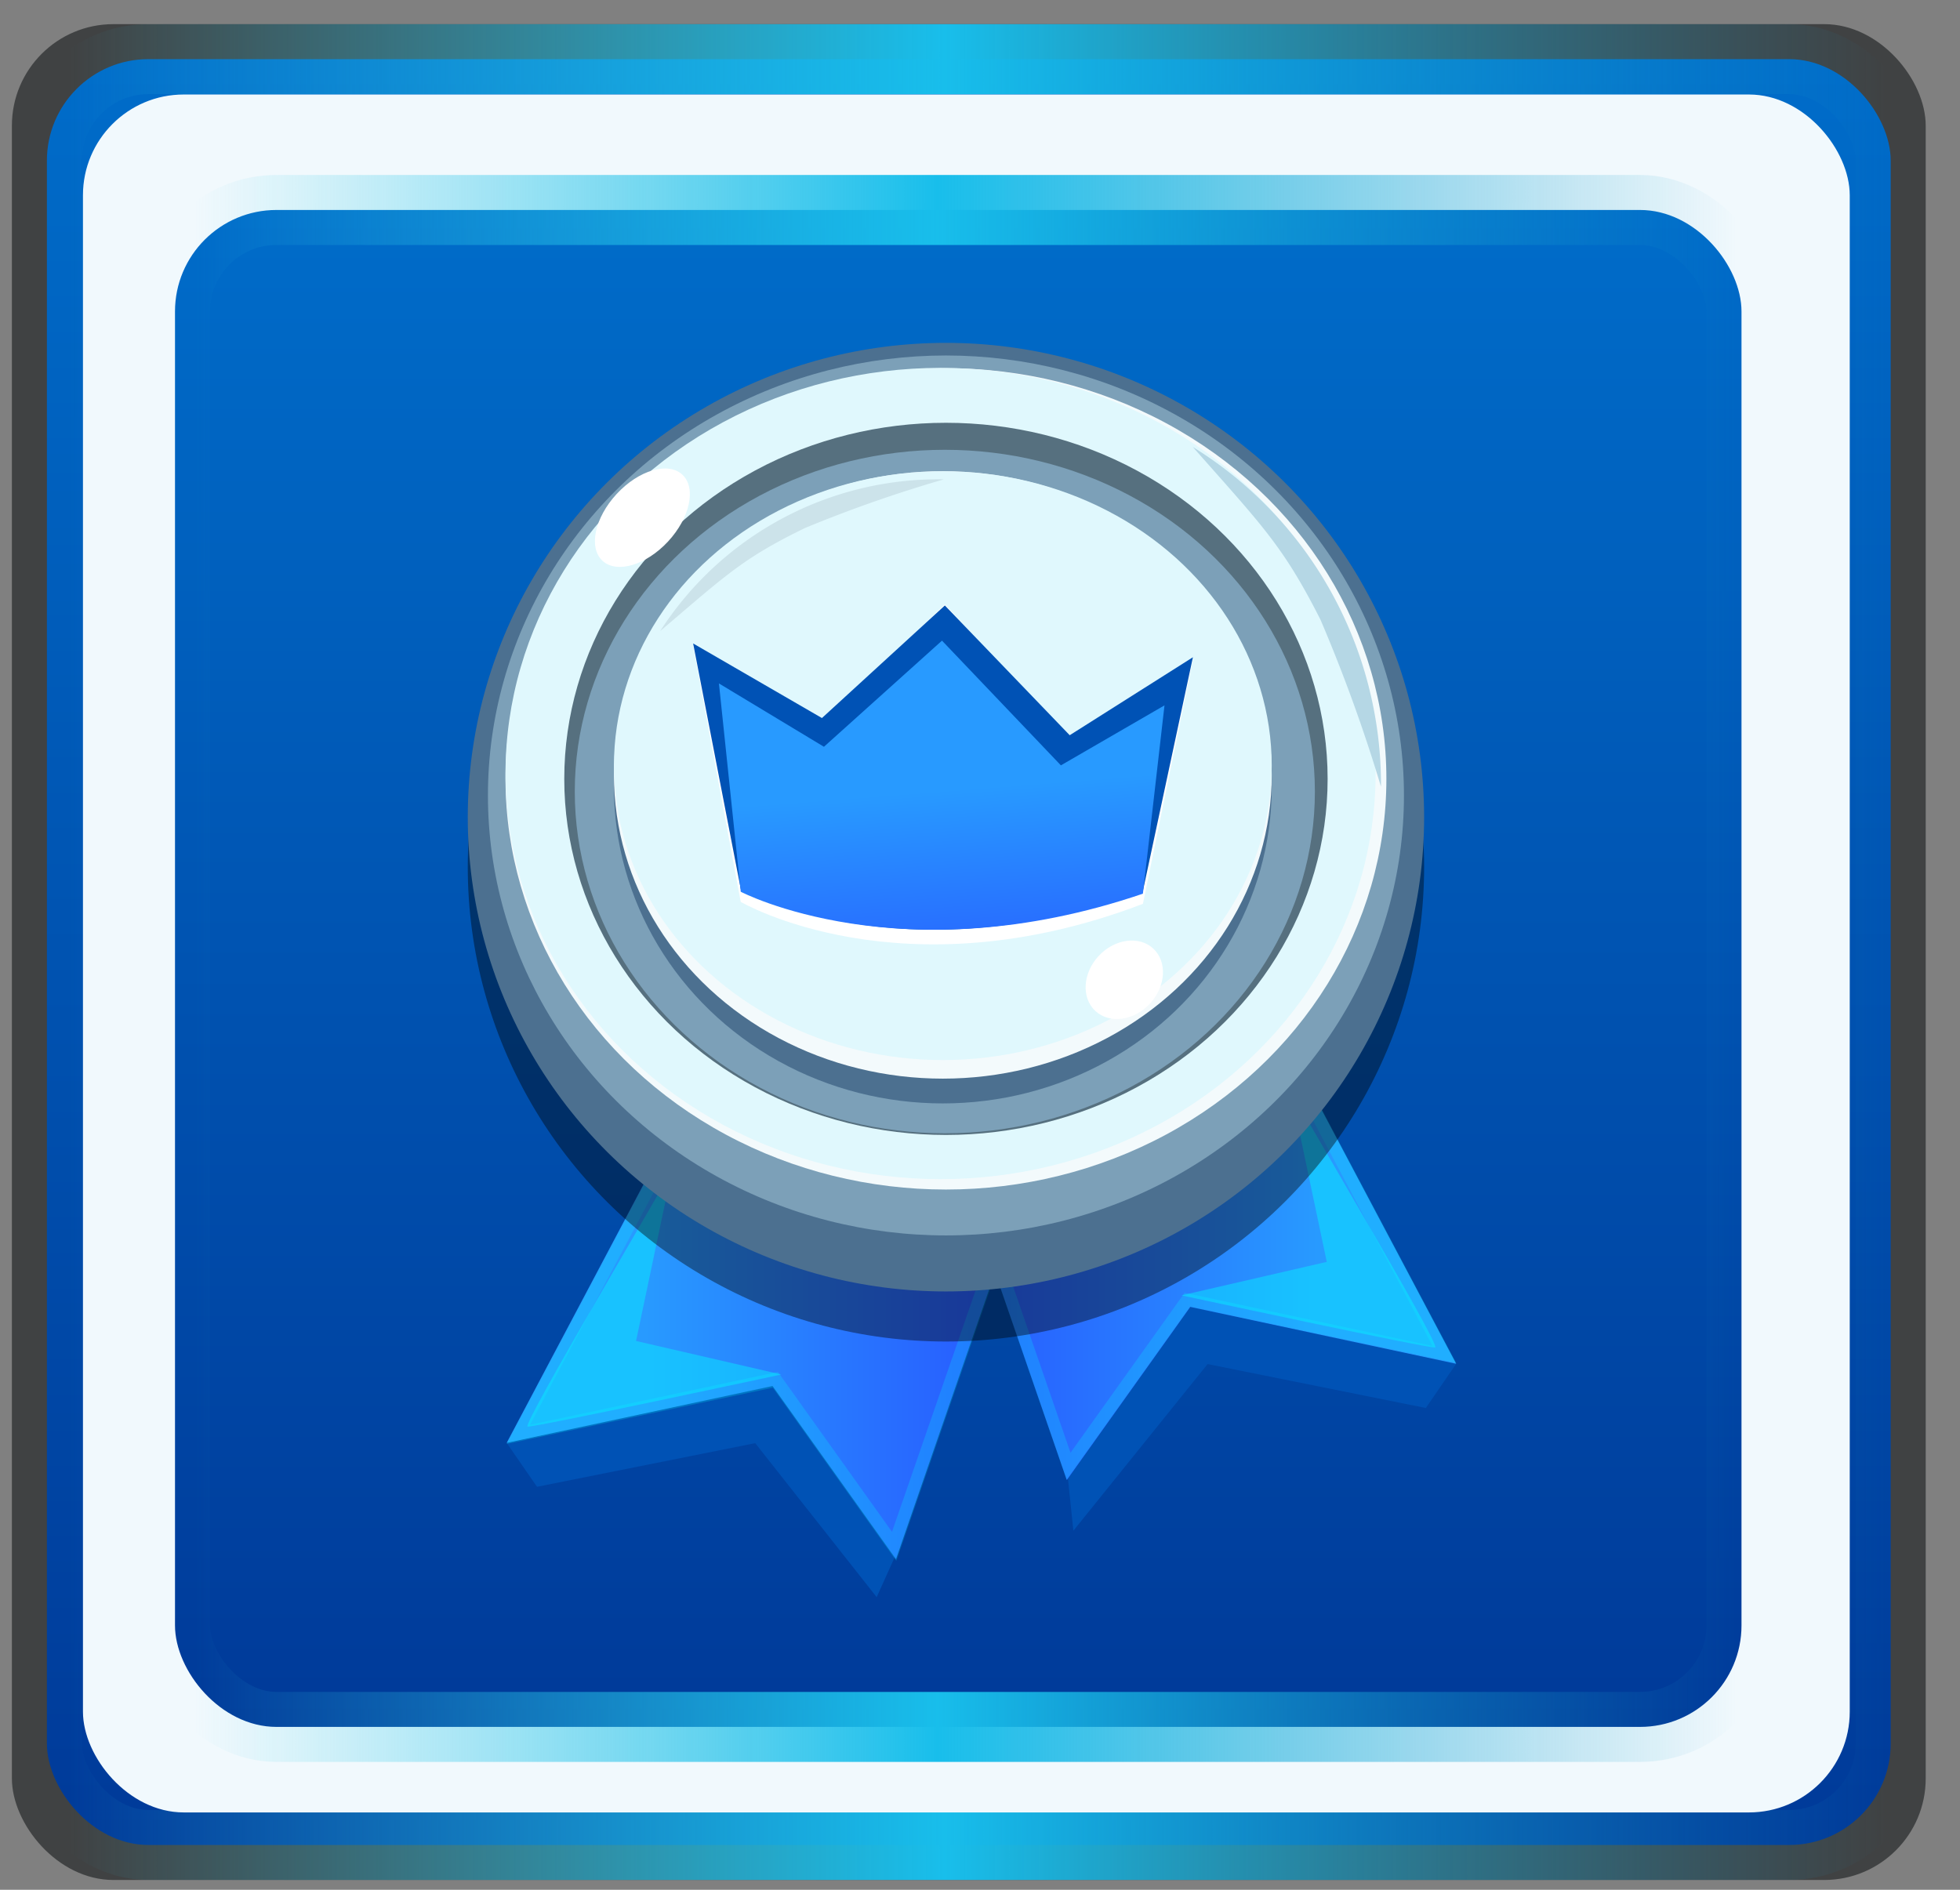 <svg width="56" height="54" viewBox="0 0 56 54" xmlns="http://www.w3.org/2000/svg"><rect x="0" y="0" width="56" height="54" fill="#808080" stroke="none"/><title>Icon 2</title><defs><linearGradient x1="50%" y1="0%" x2="50%" y2="100%" id="b"><stop stop-color="#006CC9" offset="0%"/><stop stop-color="#003A99" offset="100%"/></linearGradient><linearGradient x1=".954%" y1="100%" y2="100%" id="a"><stop stop-color="#35C9E5" stop-opacity="0" offset="0%"/><stop stop-color="#18BEEB" offset="48.197%"/><stop stop-color="#1898C7" stop-opacity="0" offset="100%"/></linearGradient><linearGradient x1="0%" y1="49.977%" y2="49.977%" id="c"><stop stop-color="#289AFF" offset="25%"/><stop stop-color="#285FFF" offset="84%"/></linearGradient><linearGradient x1="100%" y1="50.023%" x2="0%" y2="50.023%" id="d"><stop stop-color="#289AFF" offset="25%"/><stop stop-color="#285FFF" offset="84%"/></linearGradient><linearGradient x1="51.418%" y1="44.497%" x2="57.345%" y2="101.886%" id="e"><stop stop-color="#289AFF" offset="0%"/><stop stop-color="#285FFF" offset="100%"/></linearGradient></defs><g fill-rule="nonzero" fill="none"><rect fill="#010407" opacity=".5" x=".34" y=".69" width="54.68" height="53.03" rx="2.9"/><rect stroke="url(#a)" stroke-width="2" fill="url(#b)" x="1.34" y="1.69" width="52.68" height="51.03" rx="2.9"/><rect fill="#F1F9FD" x="2.37" y="2.7" width="50.48" height="49.09" rx="2.88"/><rect stroke="url(#a)" stroke-width="2" fill="url(#b)" x="5" y="6" width="44.757" height="43.346" rx="2.9"/><path fill="#0052B5" d="M14.476 41.23l.867 1.255 6.235-1.247 3.47 4.4.617-1.367 2.197-10.344-6.705-.29-5.66 6.821z"/><path fill="url(#c)" d="M9.016 17.993l-.08.145-7.46 14.092 7.597-1.625 3.527 4.947 4.686-13.577z" transform="translate(13 9)"/><path d="M22.17 27.5l7.67 3.692-4.354 12.58-3.121-4.376-.138-.193-.235.049-6.851 1.463L22.17 27.5zm-.154-.475l-.073.145-7.467 14.092 7.605-1.608 3.527 4.946 4.687-13.577-8.27-4.022-.009.024z" opacity=".2" fill="#0FF"/><g transform="translate(13 9)"><path d="M6.21 24.388c0 .12-4.32 7.344-4.134 7.376.186.032 7.248-1.488 7.248-1.488l-4.151-.958 1.038-4.93z" fill="#0FF" opacity=".4"/><path fill="#0052B5" d="M28.605 29.97l-.867 1.263-6.235-1.255-3.835 4.762-.195-1.874-2.262-10.191 6.713-.298 5.66 6.82z"/><path fill="url(#d)" d="M21.065 15.733l.073.145 7.467 14.092-7.597-1.625-3.527 4.947-4.686-13.577z"/><path d="M20.91 16.208l7.022 13.255-6.85-1.472-.236-.048-.138.193-3.122 4.376-4.354-12.62 7.67-3.692.009.008zm.147-.483l-8.27 3.982 4.686 13.577L21 28.337l7.605 1.609-7.467-14.092-.073-.145-.008.016z" opacity=".2" fill="#0FF"/><path d="M23.87 22.128c0 .12 4.322 7.343 4.135 7.375-.186.033-7.248-1.488-7.248-1.488l4.151-.957-1.038-4.93z" fill="#0FF" opacity=".4"/><ellipse fill="#000" opacity=".4" cx="14.027" cy="15.781" rx="13.662" ry="13.553"/><ellipse fill="#4C7090" cx="14.027" cy="14.35" rx="13.662" ry="13.553"/><ellipse fill="#7CA0B8" cx="14.027" cy="13.73" rx="13.086" ry="12.572"/><ellipse fill="#F3FAFC" cx="14.027" cy="13.256" rx="12.584" ry="11.735"/><ellipse fill="#E0F8FD" cx="13.873" cy="13.103" rx="12.43" ry="11.591"/><ellipse fill="#56707F" cx="14.027" cy="13.256" rx="10.905" ry="10.175"/><ellipse fill="#7CA0B8" cx="13.995" cy="13.618" rx="10.573" ry="9.765"/><ellipse fill="#4C7090" cx="13.938" cy="13.497" rx="9.397" ry="9.033"/><ellipse fill="#F3FAFC" cx="13.938" cy="13.143" rx="9.397" ry="8.679"/><ellipse fill="#E0F8FD" cx="13.938" cy="12.878" rx="9.397" ry="8.413"/><ellipse fill="#FFF" transform="rotate(-47.18 5.354 5.793)" cx="5.354" cy="5.793" rx="1.678" ry="1"/><ellipse fill="#FFF" transform="rotate(-47.15 19.123 18.997)" cx="19.123" cy="18.997" rx="1.216" ry="1"/><path d="M19.654 16.827c-6.9 2.638-11.49-.056-11.49-.056L6.804 9.443l3.68 2.228 3.512-3.402 3.567 3.869 3.52-2.293-1.428 6.982z" fill="#FFF"/><path d="M19.654 16.457c-6.9 2.526-11.49-.056-11.49-.056L6.804 9.387l3.68 2.131 3.512-3.217 3.567 3.708 3.52-2.228-1.428 6.676z" fill="#0052B5"/><path d="M19.654 16.537c-6.9 2.35-11.49-.056-11.49-.056l-.623-5.952 3 1.81 3.373-3.033 3.397 3.564 2.96-1.714-.617 5.381z" fill="url(#e)"/><path d="M13.97 4.697a9.457 9.457 0 0 0-8.108 4.336C7.752 7.424 8.23 6.95 9.997 6.089a37.962 37.962 0 0 1 3.973-1.392z" fill="#CCE3EA"/><path d="M26.457 13.48a11.344 11.344 0 0 0-5.376-9.708c1.987 2.253 2.578 2.824 3.649 4.94a45.113 45.113 0 0 1 1.727 4.769z" fill="#B5D7E5"/></g></g></svg>